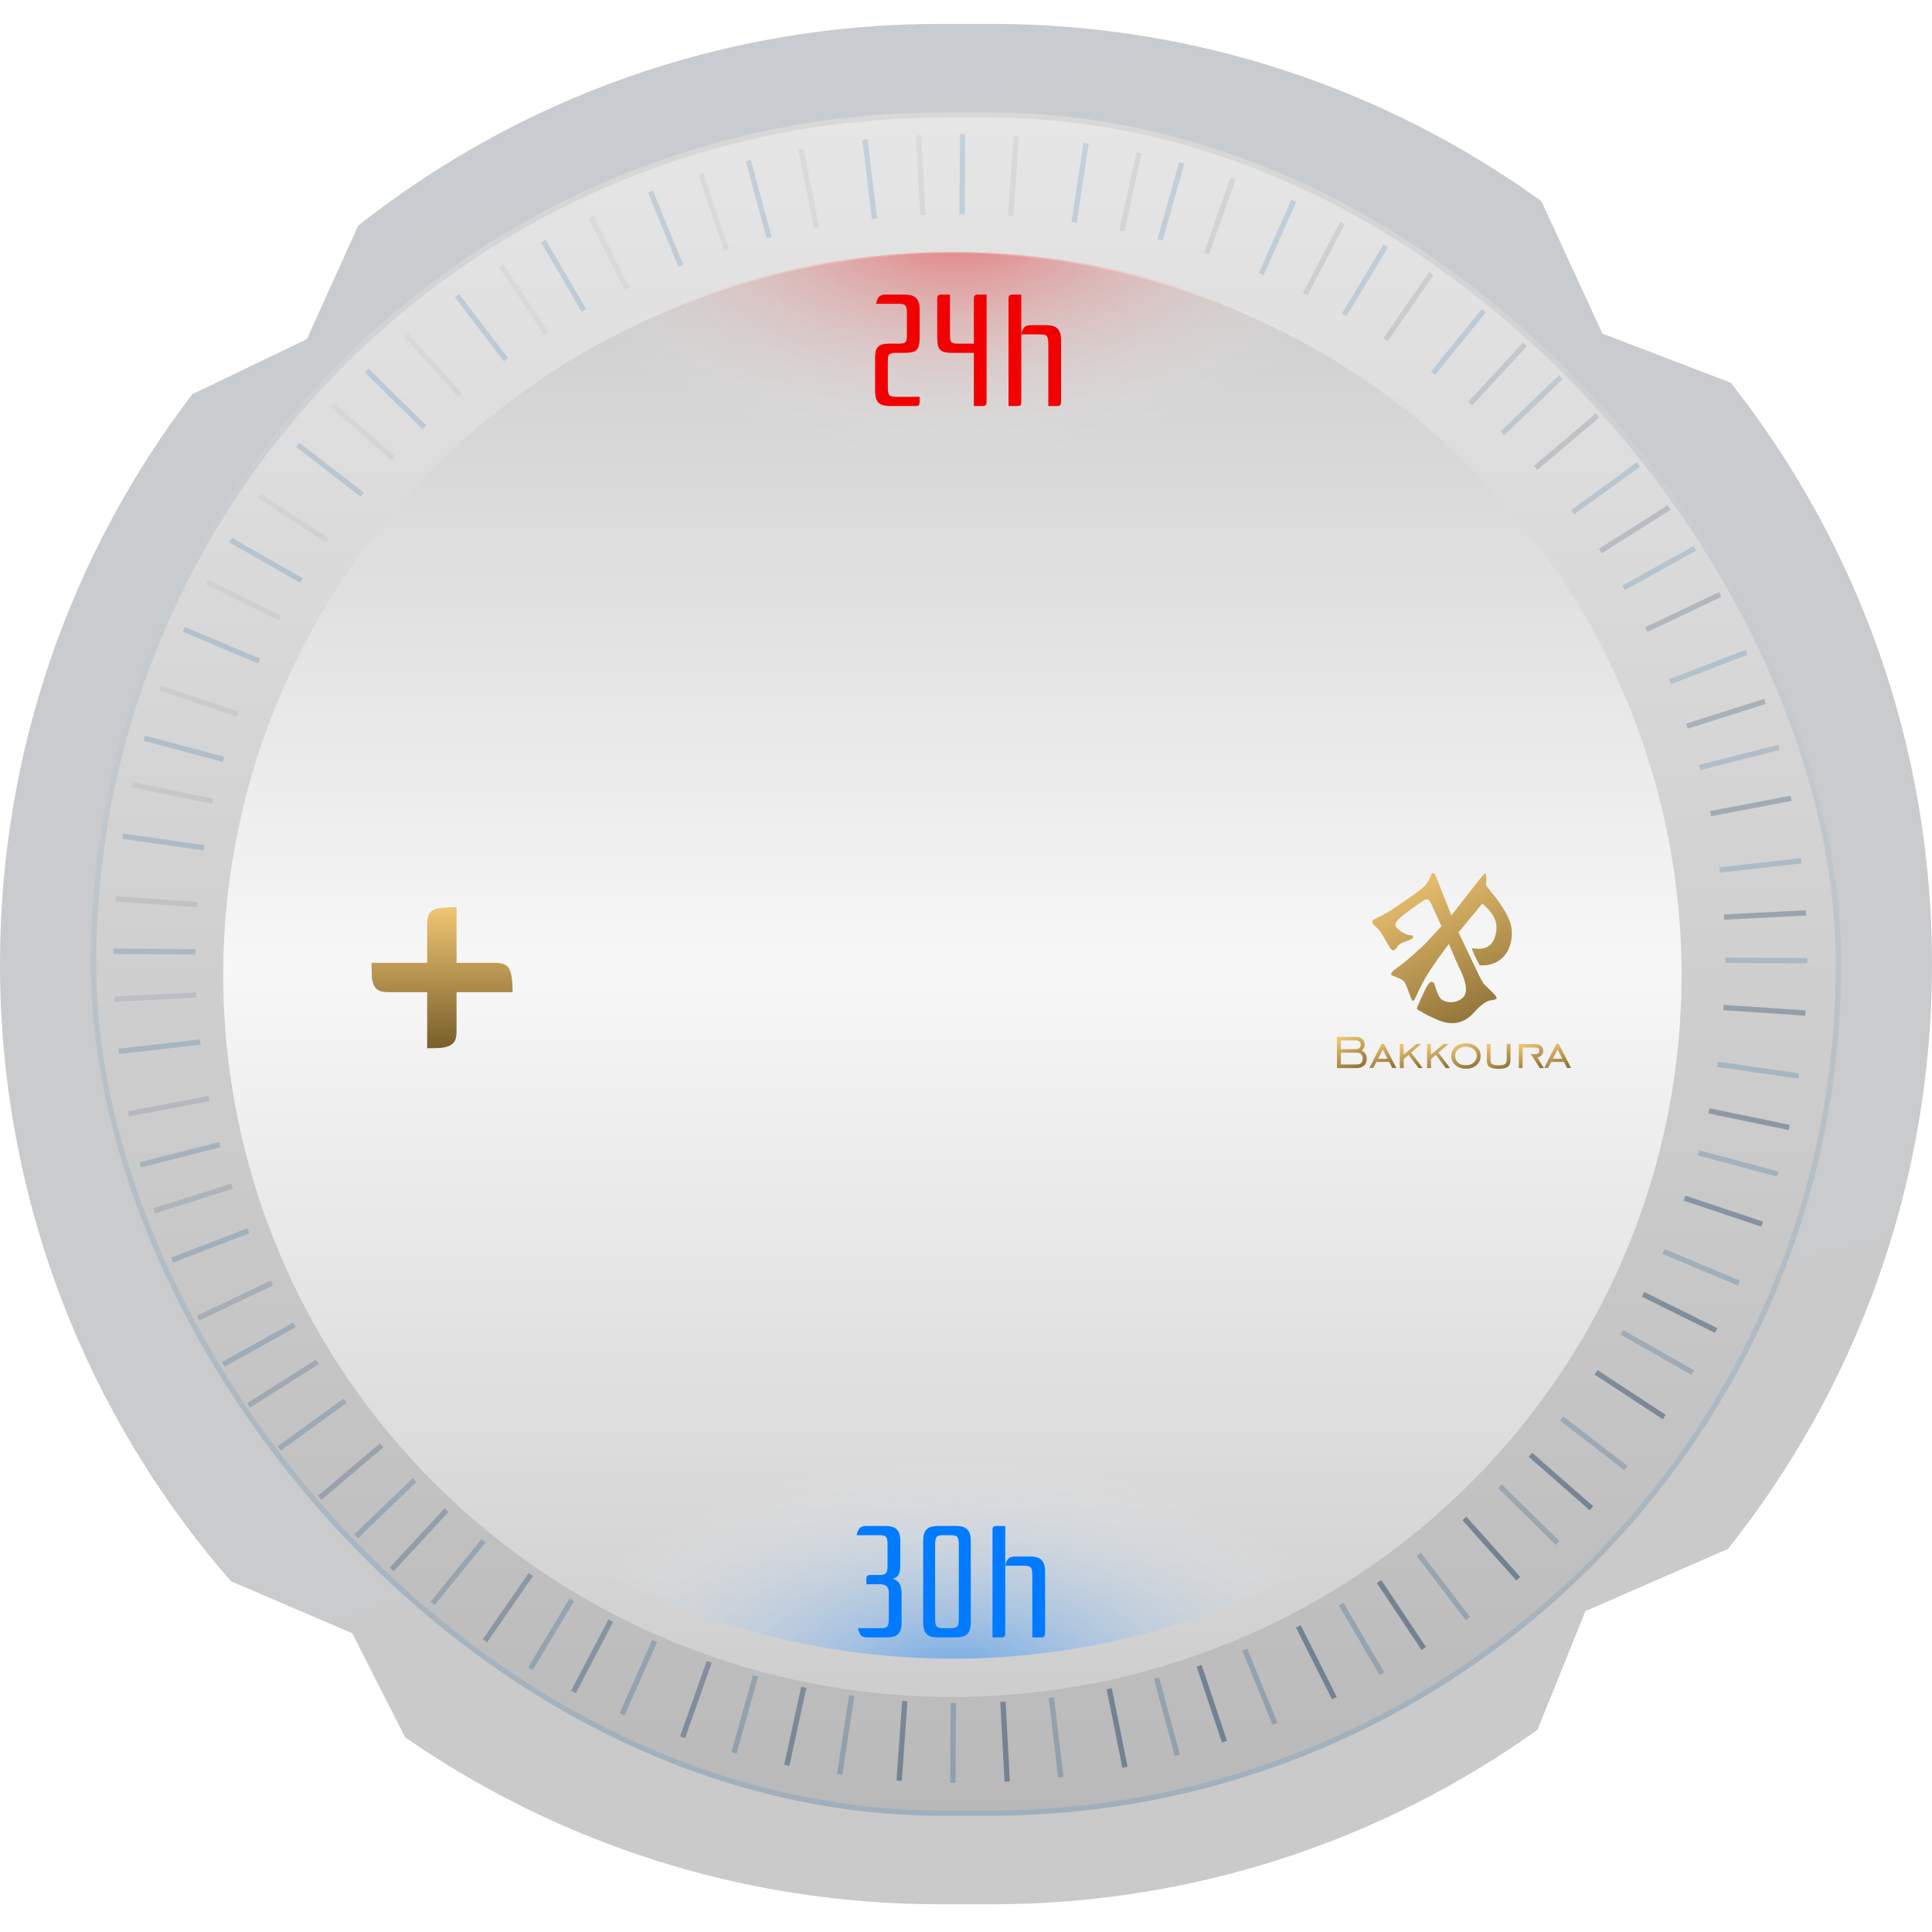 <svg width="150" height="150" viewBox="0 0 364 355" fill="none" xmlns="http://www.w3.org/2000/svg">
<path fill-rule="evenodd" clip-rule="evenodd" d="M0 177.139C0 136.768 13.505 99.551 36.244 69.76L57.812 59.394L67.493 38.004C97.652 14.204 135.737 0 177.139 0H186.861C225.517 0 261.281 12.382 290.403 33.396L301.908 58.352L326.085 67.605C349.832 97.748 364 135.789 364 177.139C364 218.782 349.63 257.069 325.578 287.312L298.696 299.052L289.661 321.414C260.674 342.105 225.189 354.278 186.861 354.278H177.139C139.675 354.278 104.927 342.648 76.31 322.801L66.374 303.219L43.498 293.412C16.406 262.298 0 221.635 0 177.139Z" fill="url(#paint0_linear_1_43)"/>
<rect x="17.631" y="17.171" width="328.741" height="319.934" rx="159.967" fill="url(#paint1_linear_1_43)" stroke="url(#paint2_linear_1_43)"/>
<path d="M179.526 331.396L179.614 316.349M21.369 174.729L36.829 174.816M325.038 176.425L340.497 176.511M181.268 35.838L181.356 20.792M67.11 284.943L78.105 274.364M69.097 65.316L79.966 76.017M282.591 275.506L293.46 286.207M283.068 77.151L294.062 66.573M42.044 252.562L55.477 245.114M102.366 40.92L110.019 53.993M252.692 297.728L260.345 310.802M305.899 106.252L319.332 98.803M26.443 214.97L41.398 211.159M140.99 25.735L144.905 40.291M217.903 311.661L221.818 326.217M320.215 140.112L335.17 136.301M138.276 325.75L142.363 311.239M27.17 134.581L42.08 138.559M320.04 212.715L334.95 216.693M218.554 40.702L222.641 26.191M99.933 309.906L107.74 296.918M43.449 97.263L56.793 104.861M305.563 246.51L318.907 254.108M253.276 54.793L261.083 41.806M117.207 318.48L123.338 304.667M34.639 114.076L48.832 120.042M313.417 231.276L327.61 237.243M237.624 47.148L243.755 33.335M32.428 232.922L46.798 227.373M122.546 31.561L128.247 45.547M234.524 306.295L240.225 320.281M314.701 123.934L329.072 118.386M22.377 193.577L37.733 191.837M162.971 21.778L164.758 36.724M198.076 315.359L199.863 330.305M324.014 159.409L339.37 157.67M23.131 153.041L38.427 155.229M204.619 22.512L202.371 37.399M160.458 314.933L158.21 329.82M323.576 196.022L338.872 198.21M81.516 297.577L91.111 285.778M56.117 79.337L68.239 88.676M294.23 262.77L306.352 272.109M269.983 65.824L279.577 54.025M52.599 268.394L65.004 259.415M86.1 51.193L95.326 63.267M267.321 288.358L276.546 300.432M296.272 92.014L308.678 83.034" stroke="url(#paint3_linear_1_43)"/>
<path d="M169.402 330.996L170.471 315.986M21.779 164.877L37.202 165.918M324.725 185.325L340.148 186.366M190.411 36.142L191.481 21.131M60.242 277.694L71.904 267.816M76.544 58.633L86.694 69.983M275.904 281.585L286.053 292.935M289.313 83.659L300.974 73.781M37.337 243.83L51.229 237.226M111.338 36.34L118.123 49.86M244.616 301.915L251.401 315.436M310.201 114.111L324.092 107.508M24.218 205.35L39.393 202.471M150.873 23.571L153.832 38.34M208.988 313.671L211.947 328.44M322.279 148.788L337.453 145.908M128.603 322.814L133.628 308.585M30.186 125.169L44.806 130.059M317.371 221.234L331.992 226.124M227.305 43.3L232.33 29.07M91.371 304.634L100.009 292.155M48.865 88.93L61.687 97.337M300.719 254.066L313.541 262.473M261.038 59.507L269.676 47.028M108.051 314.258L115.07 300.851M38.977 105.165L52.752 111.996M309.552 239.348L323.326 246.18M245.917 50.91L252.935 37.503M29.021 223.635L43.724 218.986M132.086 28.246L136.864 42.556M225.926 309.343L230.703 323.653M317.832 132.302L332.535 127.652M21.556 183.749L36.994 182.961M173.067 20.98L173.877 36.006M188.96 316.138L189.769 331.164M324.813 168.281L340.252 167.493M24.952 143.341L40.074 146.469M214.584 24.285L211.37 39.003M151.446 313.389L148.232 328.107M321.989 204.792L337.111 207.921M73.794 291.192L84.139 280.01M62.676 71.824L74.165 81.892M288.349 269.594L299.838 279.662M276.992 71.546L287.337 60.365M46.839 260.282L59.805 252.087M94.434 45.588L102.854 58.207M259.826 293.468L268.246 306.087M301.521 99.308L314.487 91.113" stroke="url(#paint4_linear_1_43)"/>
<g filter="url(#filter0_i_1_43)">
<ellipse cx="179.434" cy="175.229" rx="137.38" ry="135.978" fill="url(#paint5_linear_1_43)"/>
</g>
<ellipse cx="179.5" cy="176.5" rx="137.5" ry="133.5" fill="url(#paint6_radial_1_43)" fill-opacity="0.5"/>
<ellipse opacity="0.5" cx="137.5" cy="133.5" rx="137.5" ry="133.5" transform="matrix(1 0 0 -1 42 308)" fill="url(#paint7_radial_1_43)"/>
<path d="M167.222 286.45C167.222 285.83 167.142 285.39 166.982 285.13C166.822 284.87 166.432 284.74 165.812 284.74H161.402C161.522 284.16 161.702 283.73 161.942 283.45C162.202 283.15 162.622 283 163.202 283H166.772C167.812 283 168.542 283.22 168.962 283.66C169.402 284.08 169.622 284.81 169.622 285.85V290.23C169.622 291.05 169.532 291.67 169.352 292.09C169.172 292.51 168.792 292.79 168.212 292.93V292.96C169.312 293.24 169.862 294.15 169.862 295.69V301.15C169.862 302.19 169.642 302.93 169.202 303.37C168.782 303.79 168.052 304 167.012 304H163.442C162.862 304 162.442 303.86 162.182 303.58C161.942 303.28 161.762 302.84 161.642 302.26H166.052C166.672 302.26 167.062 302.13 167.222 301.87C167.382 301.61 167.462 301.17 167.462 300.55V295.69C167.462 295.07 167.332 294.63 167.072 294.37C166.812 294.11 166.372 293.98 165.752 293.98H163.232V293.05C163.232 292.73 163.282 292.52 163.382 292.42C163.502 292.3 163.722 292.24 164.042 292.24H165.932C166.472 292.22 166.822 292.08 166.982 291.82C167.142 291.54 167.222 291.11 167.222 290.53V286.45ZM176.18 300.55C176.18 301.17 176.26 301.61 176.42 301.87C176.58 302.13 176.97 302.26 177.59 302.26H179.24C179.86 302.26 180.25 302.13 180.41 301.87C180.57 301.61 180.65 301.17 180.65 300.55V286.45C180.65 285.83 180.57 285.39 180.41 285.13C180.25 284.87 179.86 284.74 179.24 284.74H177.59C176.97 284.74 176.58 284.87 176.42 285.13C176.26 285.39 176.18 285.83 176.18 286.45V300.55ZM173.93 285.85C173.93 284.81 174.14 284.08 174.56 283.66C175 283.22 175.74 283 176.78 283H180.05C181.09 283 181.82 283.22 182.24 283.66C182.68 284.08 182.9 284.81 182.9 285.85V301.15C182.9 302.19 182.68 302.93 182.24 303.37C181.82 303.79 181.09 304 180.05 304H176.78C175.74 304 175 303.79 174.56 303.37C174.14 302.93 173.93 302.19 173.93 301.15V285.85ZM196.894 303.19C196.894 303.51 196.834 303.73 196.714 303.85C196.614 303.95 196.404 304 196.084 304H194.494V292.21C194.494 291.59 194.414 291.15 194.254 290.89C194.094 290.63 193.704 290.5 193.084 290.5H189.394V303.19C189.394 303.51 189.334 303.73 189.214 303.85C189.114 303.95 188.904 304 188.584 304H186.994V283.81C186.994 283.49 187.044 283.28 187.144 283.18C187.264 283.06 187.484 283 187.804 283H189.394V290.5C189.514 289.92 189.694 289.49 189.934 289.21C190.194 288.91 190.614 288.76 191.194 288.76H194.044C195.084 288.76 195.814 288.98 196.234 289.42C196.674 289.84 196.894 290.57 196.894 291.61V303.19Z" fill="#007AFF"/>
<path d="M173.268 59.13C173.268 59.71 173.218 60.19 173.118 60.57C173.038 60.93 172.888 61.22 172.668 61.44C172.448 61.64 172.158 61.78 171.798 61.86C171.438 61.94 170.978 61.98 170.418 61.98H168.678C168.378 61.98 168.128 62.01 167.928 62.07C167.748 62.11 167.608 62.19 167.508 62.31C167.408 62.43 167.338 62.6 167.298 62.82C167.278 63.04 167.268 63.33 167.268 63.69V68.55C167.268 69.17 167.348 69.61 167.508 69.87C167.668 70.13 168.058 70.26 168.678 70.26H173.268V71.19C173.268 71.51 173.208 71.73 173.088 71.85C172.988 71.95 172.778 72 172.458 72H167.718C166.678 72 165.938 71.79 165.498 71.37C165.078 70.93 164.868 70.19 164.868 69.15V63.09C164.868 62.51 164.908 62.04 164.988 61.68C165.088 61.3 165.248 61.01 165.468 60.81C165.688 60.59 165.978 60.44 166.338 60.36C166.698 60.28 167.158 60.24 167.718 60.24H169.458C169.758 60.24 169.998 60.22 170.178 60.18C170.378 60.12 170.528 60.03 170.628 59.91C170.728 59.79 170.788 59.62 170.808 59.4C170.848 59.18 170.868 58.89 170.868 58.53V54.45C170.868 53.83 170.788 53.39 170.628 53.13C170.468 52.87 170.078 52.74 169.458 52.74H165.048C165.168 52.16 165.348 51.73 165.588 51.45C165.848 51.15 166.268 51 166.848 51H170.418C171.458 51 172.188 51.22 172.608 51.66C173.048 52.08 173.268 52.81 173.268 53.85V59.13ZM185.878 71.19C185.878 71.51 185.818 71.73 185.698 71.85C185.598 71.95 185.388 72 185.068 72H183.478V61.98H179.428C178.868 61.98 178.408 61.94 178.048 61.86C177.688 61.78 177.398 61.64 177.178 61.44C176.958 61.22 176.798 60.93 176.698 60.57C176.618 60.19 176.578 59.71 176.578 59.13V51.81C176.578 51.49 176.628 51.28 176.728 51.18C176.848 51.06 177.068 51 177.388 51H178.978V58.53C178.978 58.89 178.988 59.18 179.008 59.4C179.048 59.62 179.118 59.79 179.218 59.91C179.318 60.03 179.458 60.12 179.638 60.18C179.838 60.22 180.088 60.24 180.388 60.24H183.478V51.81C183.478 51.49 183.528 51.28 183.628 51.18C183.748 51.06 183.968 51 184.288 51H185.878V71.19ZM199.909 71.19C199.909 71.51 199.849 71.73 199.729 71.85C199.629 71.95 199.419 72 199.099 72H197.509V60.21C197.509 59.59 197.429 59.15 197.269 58.89C197.109 58.63 196.719 58.5 196.099 58.5H192.409V71.19C192.409 71.51 192.349 71.73 192.229 71.85C192.129 71.95 191.919 72 191.599 72H190.009V51.81C190.009 51.49 190.059 51.28 190.159 51.18C190.279 51.06 190.499 51 190.819 51H192.409V58.5C192.529 57.92 192.709 57.49 192.949 57.21C193.209 56.91 193.629 56.76 194.209 56.76H197.059C198.099 56.76 198.829 56.98 199.249 57.42C199.689 57.84 199.909 58.57 199.909 59.61V71.19Z" fill="#F20000"/>
<g filter="url(#filter1_i_1_43)">
<path d="M80.481 180.435H73.322C72.633 180.435 72.067 180.361 71.624 180.214C71.181 180.066 70.837 179.795 70.591 179.402C70.344 179.008 70.172 178.442 70.074 177.704C70.025 176.966 70 176.031 70 174.899H80.481V167.739C80.481 167.05 80.555 166.485 80.703 166.042C80.85 165.599 81.121 165.254 81.515 165.008C81.908 164.762 82.474 164.615 83.212 164.565C83.95 164.467 84.885 164.418 86.017 164.418V174.899H93.251C94.629 174.899 95.514 175.268 95.908 176.006C96.351 176.695 96.572 178.171 96.572 180.435H86.017V187.669C86.017 188.357 85.943 188.923 85.796 189.366C85.648 189.809 85.353 190.154 84.91 190.4C84.516 190.646 83.95 190.818 83.212 190.916C82.523 190.965 81.613 190.99 80.481 190.99V180.435Z" fill="url(#paint8_linear_1_43)"/>
</g>
<path d="M251.889 196.714V190.854H255.347C255.916 190.854 256.366 190.973 256.65 191.235C256.935 191.474 257.1 191.855 257.1 192.331C257.1 192.569 257.053 192.784 256.958 192.95C256.863 193.117 256.745 193.284 256.555 193.403C256.863 193.593 257.1 193.808 257.266 194.07C257.432 194.332 257.503 194.641 257.503 194.975C257.503 195.523 257.337 195.951 256.982 196.261C256.627 196.571 256.153 196.737 255.537 196.737H251.889V196.714ZM252.623 193.165H255.418C255.726 193.165 255.963 193.093 256.129 192.95C256.295 192.807 256.366 192.617 256.366 192.355C256.366 192.069 256.295 191.878 256.129 191.736C255.963 191.593 255.726 191.521 255.418 191.521H252.623V193.165ZM252.623 196.047H255.679C256.011 196.047 256.271 195.951 256.461 195.761C256.65 195.57 256.745 195.284 256.745 194.951C256.745 194.618 256.65 194.356 256.461 194.141C256.271 193.927 256.011 193.832 255.679 193.832H252.623V196.047Z" fill="url(#paint9_linear_1_43)"/>
<path d="M258.001 196.714L260.299 192.164H260.749L263.071 196.714H262.313L261.72 195.57H259.328L258.735 196.714H258.001ZM259.636 194.975H261.412L260.536 193.236L259.636 194.975Z" fill="url(#paint10_linear_1_43)"/>
<path d="M263.732 196.713V192.188H264.443V194.212L266.836 192.188H267.76L265.865 193.807L268.044 196.737H267.262L265.391 194.236L264.467 195.022V196.737H263.732V196.713Z" fill="url(#paint11_linear_1_43)"/>
<path d="M268.874 196.713V192.188H269.584V194.212L271.977 192.188H272.901L271.006 193.807L273.185 196.737H272.403L270.532 194.236L269.608 195.022V196.737H268.874V196.713Z" fill="url(#paint12_linear_1_43)"/>
<path d="M276.193 196.856C275.388 196.856 274.724 196.618 274.203 196.166C273.682 195.713 273.421 195.142 273.421 194.451C273.421 193.76 273.682 193.189 274.203 192.736C274.724 192.283 275.388 192.069 276.193 192.069C276.998 192.069 277.662 192.283 278.183 192.736C278.704 193.189 278.965 193.76 278.965 194.451C278.965 195.142 278.704 195.713 278.183 196.166C277.662 196.642 276.998 196.856 276.193 196.856ZM276.193 196.19C276.785 196.19 277.283 196.023 277.662 195.689C278.041 195.356 278.23 194.951 278.23 194.427C278.23 193.927 278.041 193.498 277.662 193.189C277.283 192.855 276.785 192.688 276.193 192.688C275.601 192.688 275.103 192.855 274.724 193.189C274.345 193.522 274.156 193.927 274.156 194.451C274.156 194.975 274.345 195.38 274.724 195.713C275.103 196.047 275.577 196.19 276.193 196.19Z" fill="url(#paint13_linear_1_43)"/>
<path d="M280.104 192.188H280.814V195.094C280.814 195.522 280.909 195.832 281.122 195.975C281.335 196.118 281.738 196.213 282.33 196.213C282.946 196.213 283.349 196.142 283.562 195.975C283.775 195.832 283.87 195.522 283.87 195.094V192.188H284.581V195.284C284.581 195.832 284.415 196.237 284.06 196.499C283.704 196.737 283.136 196.88 282.354 196.88C281.572 196.88 281.004 196.761 280.648 196.523C280.293 196.285 280.127 195.88 280.127 195.308V192.188H280.104Z" fill="url(#paint14_linear_1_43)"/>
<path d="M286.854 194.213C286.854 194.213 286.854 195.856 286.854 196.738H286.143V192.212H289.247C289.697 192.212 290.076 192.331 290.337 192.546C290.597 192.76 290.739 193.07 290.739 193.475C290.739 193.808 290.644 194.07 290.431 194.308C290.218 194.546 289.957 194.689 289.626 194.737L290.881 196.738H290.123L288.844 194.761L288.37 194.094H289.27C289.507 194.094 289.697 194.046 289.839 193.927C289.981 193.808 290.029 193.665 290.029 193.475C290.029 193.284 289.957 193.117 289.839 193.022C289.721 192.927 289.531 192.855 289.27 192.855H286.878V194.165C286.878 194.403 286.878 194.165 286.878 194.165" fill="url(#paint15_linear_1_43)"/>
<path d="M290.929 196.714L293.227 192.164H293.677L295.998 196.714H295.24L294.648 195.57H292.255L291.663 196.714H290.929ZM292.563 194.975H294.34L293.464 193.236L292.563 194.975Z" fill="url(#paint16_linear_1_43)"/>
<g filter="url(#filter2_i_1_43)">
<path d="M279.621 159.155C279.248 159.513 275.347 164.523 273.443 166.984C272.472 164.561 270.587 159.655 270.401 159.298C270.168 158.85 269.713 158.932 269.596 159.379C269.48 159.826 269.13 160.497 268.664 161.168C268.198 161.839 265.4 163.74 262.952 165.418C260.504 167.096 258.989 167.543 258.639 167.878C258.29 168.214 258.756 168.773 259.455 169.332C260.155 169.891 261.087 171.793 261.786 172.911C262.486 174.029 262.836 173.47 263.302 172.799C263.768 172.128 264.584 172.016 265.633 171.569C266.682 171.122 266.216 170.674 265.633 170.674C265.05 170.674 264.135 170.227 263.435 169.556C262.736 168.885 262.736 168.661 263.202 167.99C263.668 167.319 267.122 164.853 268.171 164.182C269.22 163.511 269.453 164.406 269.686 164.853C269.873 165.211 270.999 167.724 271.582 169.029C271.038 169.551 269.83 170.92 268.897 171.904C267.731 173.135 264.934 175.595 264.001 176.266C263.069 176.937 261.786 177.832 262.136 178.167C262.486 178.503 264.001 178.726 264.584 179.509C265.167 180.292 265.866 183.088 266.216 183.088C266.566 183.088 266.915 181.634 268.431 178.95C269.643 176.803 271.967 173.656 272.977 172.352C273.482 173.507 274.62 176.248 275.086 177.143C276.191 179.454 276.579 181.289 275.763 182.296C274.947 183.302 272.933 183.71 271.695 182.864C270.648 182.15 270.529 180.068 270.063 179.621C269.596 179.174 269.069 179.777 268.486 181.008C267.904 182.238 267.149 183.871 267.032 184.206C266.915 184.542 266.915 184.653 267.382 184.877C267.848 185.101 268.314 185.548 270.412 186.443C273.793 188.12 276.171 186.977 277.639 185.324C279.21 183.557 280.204 183.088 280.787 182.976C281.369 182.864 282.069 182.864 281.952 182.417C281.836 181.969 280.204 180.516 279.738 180.068C279.365 179.71 278.727 178.428 278.455 177.832L274.791 170.153L279.271 164.747C280.165 165.493 282.21 167.229 281.934 169.732C281.476 173.881 278.515 173.287 277.29 173.135C277.534 173.817 277.839 174.785 278.805 176.378C284.658 176.631 285.566 170.674 284.4 167.99C283.341 165.029 279.954 161.468 279.971 161.28C280.067 160.184 280.132 158.665 279.621 159.155Z" fill="url(#paint17_linear_1_43)"/>
</g>
<defs>
<filter id="filter0_i_1_43" x="42.054" y="39.251" width="274.759" height="275.955" filterUnits="userSpaceOnUse" color-interpolation-filters="sRGB">
<feFlood flood-opacity="0" result="BackgroundImageFix"/>
<feBlend mode="normal" in="SourceGraphic" in2="BackgroundImageFix" result="shape"/>
<feColorMatrix in="SourceAlpha" type="matrix" values="0 0 0 0 0 0 0 0 0 0 0 0 0 0 0 0 0 0 127 0" result="hardAlpha"/>
<feOffset dy="4"/>
<feGaussianBlur stdDeviation="2"/>
<feComposite in2="hardAlpha" operator="arithmetic" k2="-1" k3="1"/>
<feColorMatrix type="matrix" values="0 0 0 0 0 0 0 0 0 0 0 0 0 0 0 0 0 0 0.25 0"/>
<feBlend mode="normal" in2="shape" result="effect1_innerShadow_1_43"/>
</filter>
<filter id="filter1_i_1_43" x="70" y="164.418" width="26.572" height="28.572" filterUnits="userSpaceOnUse" color-interpolation-filters="sRGB">
<feFlood flood-opacity="0" result="BackgroundImageFix"/>
<feBlend mode="normal" in="SourceGraphic" in2="BackgroundImageFix" result="shape"/>
<feColorMatrix in="SourceAlpha" type="matrix" values="0 0 0 0 0 0 0 0 0 0 0 0 0 0 0 0 0 0 127 0" result="hardAlpha"/>
<feOffset dy="2"/>
<feGaussianBlur stdDeviation="1"/>
<feComposite in2="hardAlpha" operator="arithmetic" k2="-1" k3="1"/>
<feColorMatrix type="matrix" values="0 0 0 0 0 0 0 0 0 0 0 0 0 0 0 0 0 0 0.25 0"/>
<feBlend mode="normal" in2="shape" result="effect1_innerShadow_1_43"/>
</filter>
<filter id="filter2_i_1_43" x="258.52" y="159" width="26.321" height="29.267" filterUnits="userSpaceOnUse" color-interpolation-filters="sRGB">
<feFlood flood-opacity="0" result="BackgroundImageFix"/>
<feBlend mode="normal" in="SourceGraphic" in2="BackgroundImageFix" result="shape"/>
<feColorMatrix in="SourceAlpha" type="matrix" values="0 0 0 0 0 0 0 0 0 0 0 0 0 0 0 0 0 0 127 0" result="hardAlpha"/>
<feOffset dy="1"/>
<feGaussianBlur stdDeviation="0.5"/>
<feComposite in2="hardAlpha" operator="arithmetic" k2="-1" k3="1"/>
<feColorMatrix type="matrix" values="0 0 0 0 0 0 0 0 0 0 0 0 0 0 0 0 0 0 0.25 0"/>
<feBlend mode="normal" in2="shape" result="effect1_innerShadow_1_43"/>
</filter>
<linearGradient id="paint0_linear_1_43" x1="154.202" y1="-12.617" x2="243.919" y2="353.262" gradientUnits="userSpaceOnUse">
<stop stop-color="#C8CCD0"/>
<stop offset="1" stop-color="#CACACA"/>
</linearGradient>
<linearGradient id="paint1_linear_1_43" x1="182.002" y1="16.671" x2="182.002" y2="337.605" gradientUnits="userSpaceOnUse">
<stop stop-color="#E6E6E6"/>
<stop offset="1" stop-color="#B9B9B9"/>
</linearGradient>
<linearGradient id="paint2_linear_1_43" x1="182.002" y1="16.671" x2="182.002" y2="337.605" gradientUnits="userSpaceOnUse">
<stop stop-color="#D8D8D8"/>
<stop offset="1" stop-color="#A0AFBB"/>
</linearGradient>
<linearGradient id="paint3_linear_1_43" x1="181.846" y1="20.794" x2="180.112" y2="331.399" gradientUnits="userSpaceOnUse">
<stop stop-color="#C4D1DB"/>
<stop offset="1" stop-color="#909FAB"/>
</linearGradient>
<linearGradient id="paint4_linear_1_43" x1="225.696" y1="312.608" x2="119.156" y2="46.26" gradientUnits="userSpaceOnUse">
<stop stop-color="#738293"/>
<stop offset="1" stop-color="#D2D2D2" stop-opacity="0.56"/>
</linearGradient>
<linearGradient id="paint5_linear_1_43" x1="179.434" y1="39.251" x2="179.434" y2="311.207" gradientUnits="userSpaceOnUse">
<stop stop-color="#CCCCCC"/>
<stop offset="0.494" stop-color="#F7F7F7"/>
<stop offset="0.999" stop-color="#CECECE"/>
</linearGradient>
<radialGradient id="paint6_radial_1_43" cx="0" cy="0" r="1" gradientUnits="userSpaceOnUse" gradientTransform="translate(180 38) rotate(90) scale(42.5 77)">
<stop stop-color="#FF2727"/>
<stop offset="1" stop-color="white" stop-opacity="0"/>
</radialGradient>
<radialGradient id="paint7_radial_1_43" cx="0" cy="0" r="1" gradientUnits="userSpaceOnUse" gradientTransform="translate(138 -5) rotate(90) scale(42.5 77)">
<stop stop-color="#007AFF"/>
<stop offset="1" stop-color="white" stop-opacity="0"/>
</radialGradient>
<linearGradient id="paint8_linear_1_43" x1="83.286" y1="164.418" x2="83.286" y2="190.99" gradientUnits="userSpaceOnUse">
<stop stop-color="#F0C673"/>
<stop offset="1" stop-color="#785E2A"/>
</linearGradient>
<linearGradient id="paint9_linear_1_43" x1="253.569" y1="190.854" x2="256.737" y2="197.678" gradientUnits="userSpaceOnUse">
<stop stop-color="#ECC271"/>
<stop offset="1" stop-color="#7F642E"/>
</linearGradient>
<linearGradient id="paint10_linear_1_43" x1="259.518" y1="192.164" x2="261.72" y2="197.703" gradientUnits="userSpaceOnUse">
<stop stop-color="#ECC271"/>
<stop offset="1" stop-color="#7F642E"/>
</linearGradient>
<linearGradient id="paint11_linear_1_43" x1="265.023" y1="192.188" x2="267.483" y2="197.452" gradientUnits="userSpaceOnUse">
<stop stop-color="#ECC271"/>
<stop offset="1" stop-color="#7F642E"/>
</linearGradient>
<linearGradient id="paint12_linear_1_43" x1="270.164" y1="192.188" x2="272.625" y2="197.452" gradientUnits="userSpaceOnUse">
<stop stop-color="#ECC271"/>
<stop offset="1" stop-color="#7F642E"/>
</linearGradient>
<linearGradient id="paint13_linear_1_43" x1="275.08" y1="192.069" x2="277.333" y2="197.957" gradientUnits="userSpaceOnUse">
<stop stop-color="#ECC271"/>
<stop offset="1" stop-color="#7F642E"/>
</linearGradient>
<linearGradient id="paint14_linear_1_43" x1="281.443" y1="192.188" x2="283.97" y2="197.63" gradientUnits="userSpaceOnUse">
<stop stop-color="#ECC271"/>
<stop offset="1" stop-color="#7F642E"/>
</linearGradient>
<linearGradient id="paint15_linear_1_43" x1="287.561" y1="192.212" x2="289.851" y2="197.624" gradientUnits="userSpaceOnUse">
<stop stop-color="#ECC271"/>
<stop offset="1" stop-color="#7F642E"/>
</linearGradient>
<linearGradient id="paint16_linear_1_43" x1="292.446" y1="192.164" x2="294.648" y2="197.703" gradientUnits="userSpaceOnUse">
<stop stop-color="#ECC271"/>
<stop offset="1" stop-color="#7F642E"/>
</linearGradient>
<linearGradient id="paint17_linear_1_43" x1="266.397" y1="159" x2="281.859" y2="191.497" gradientUnits="userSpaceOnUse">
<stop stop-color="#ECC271"/>
<stop offset="1" stop-color="#7F642E"/>
</linearGradient>
</defs>
</svg>
